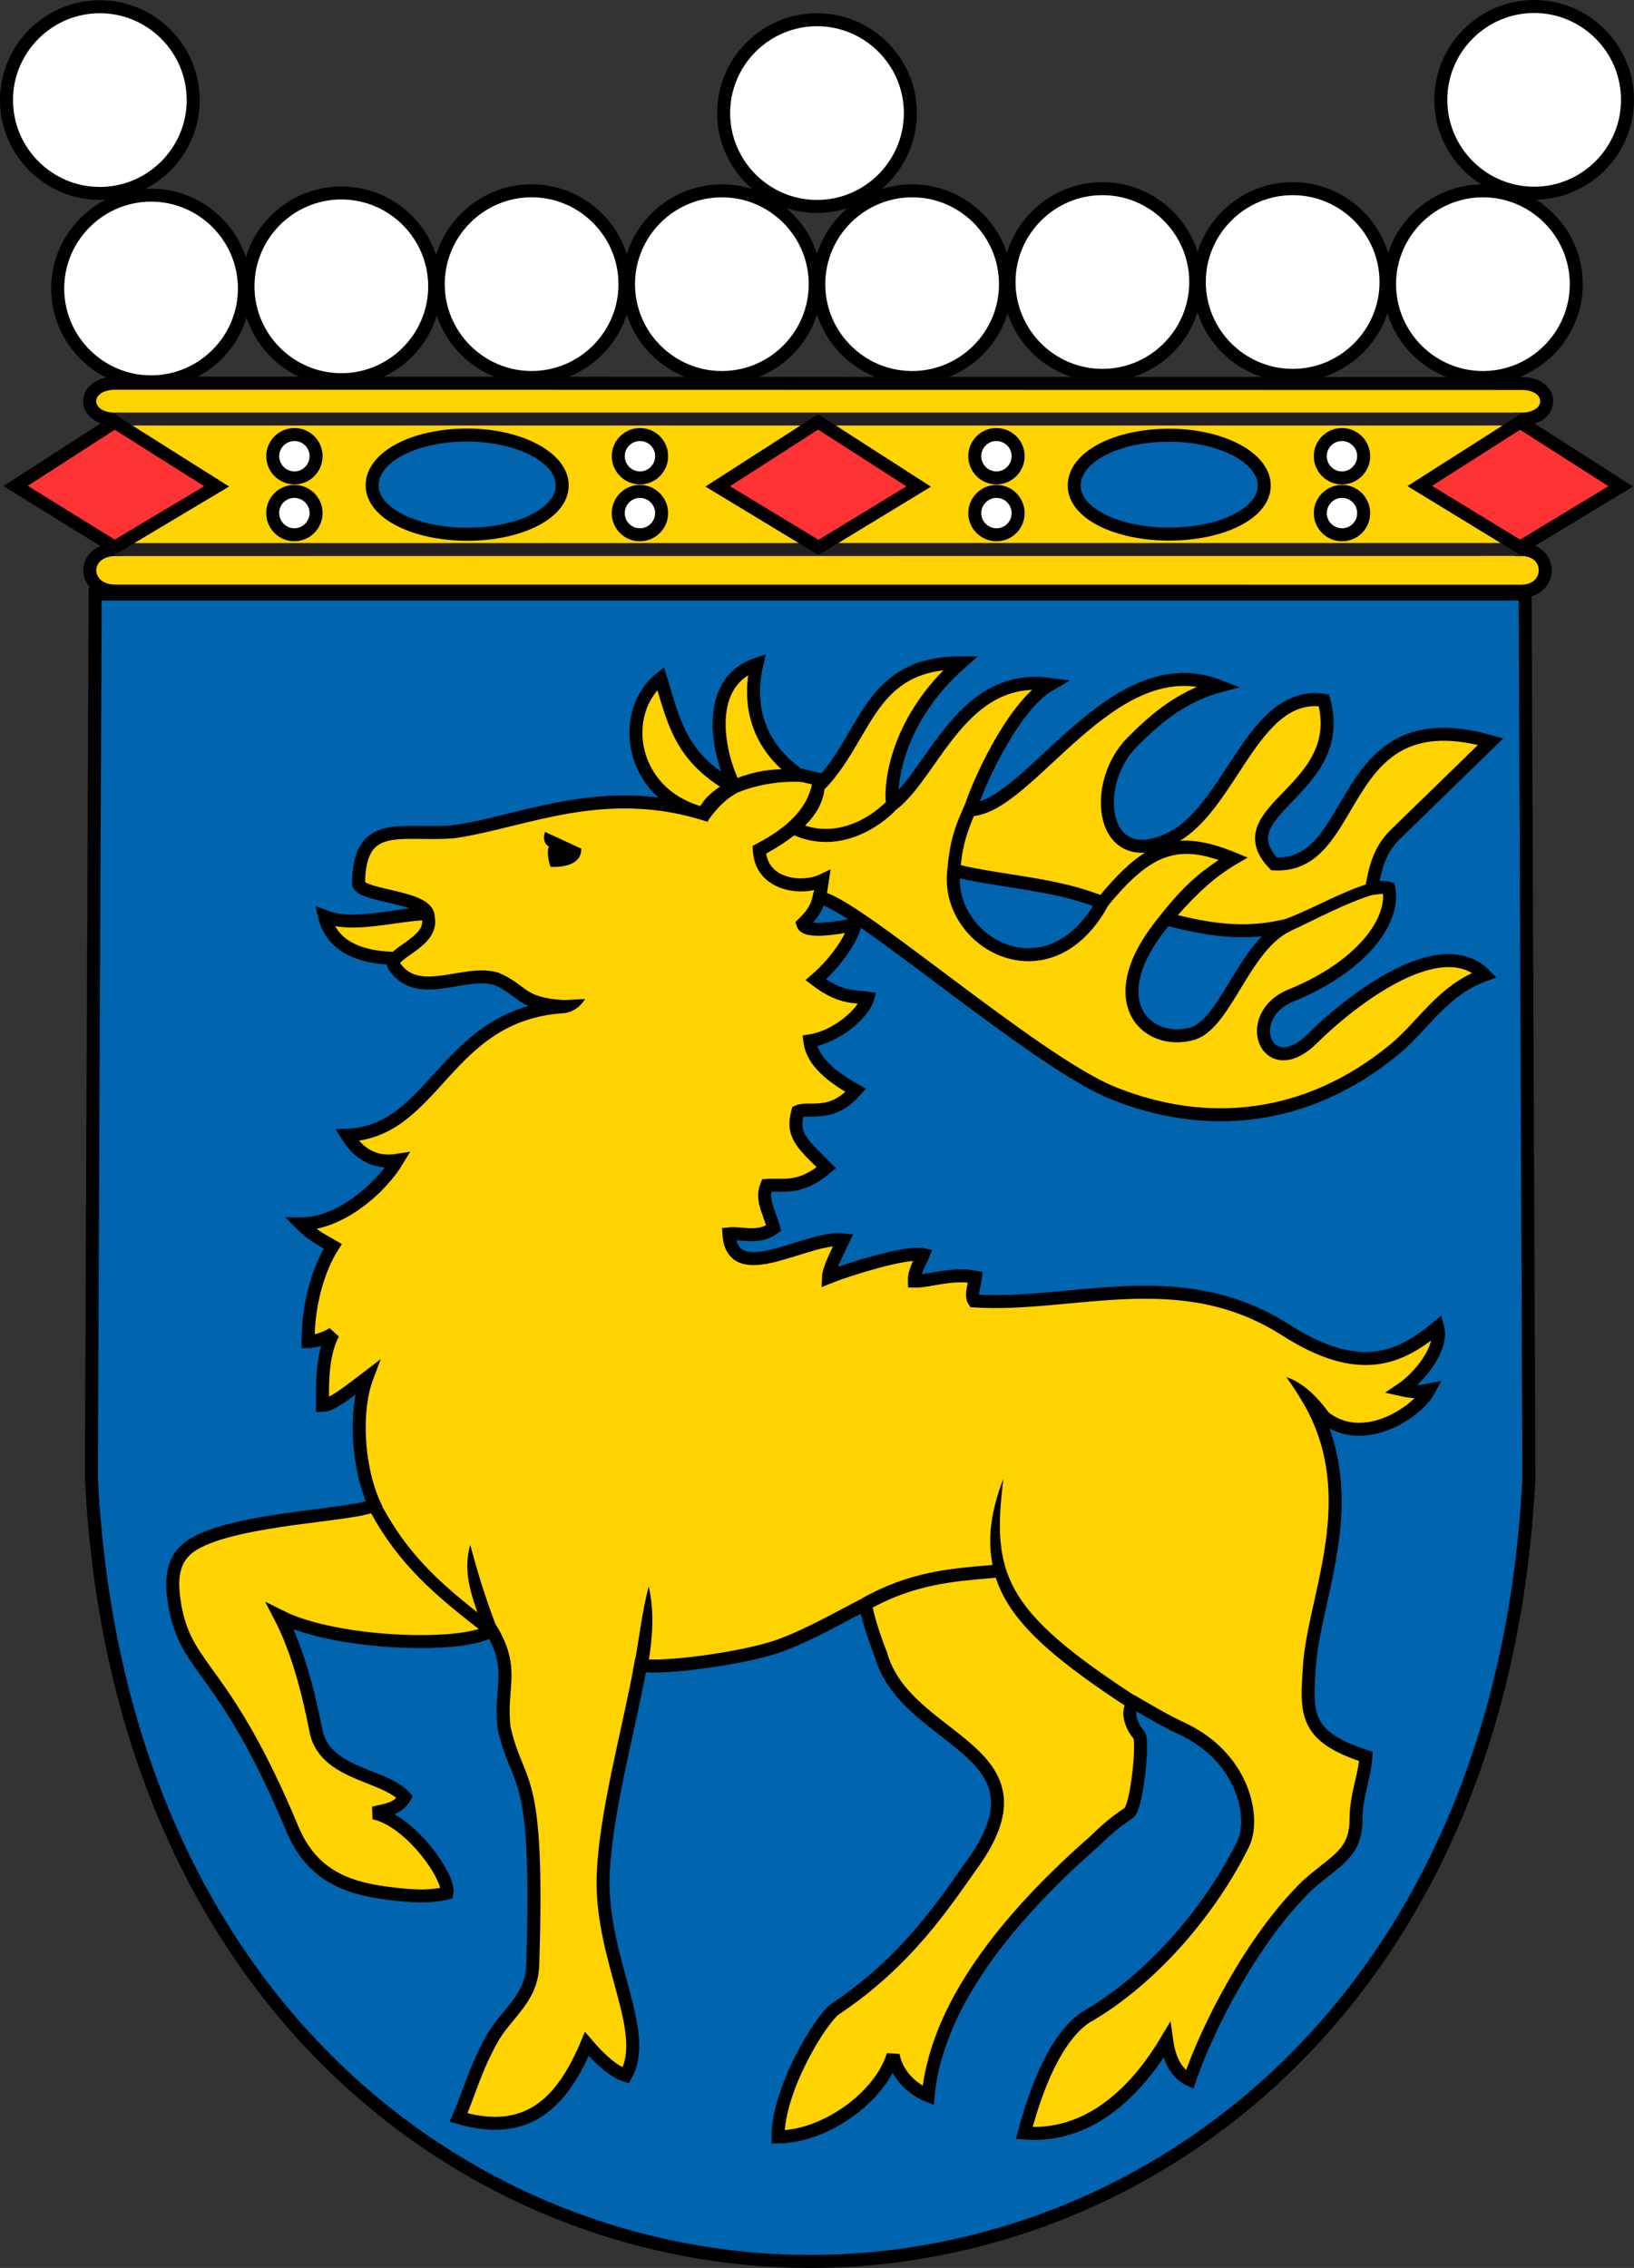 <?xml version="1.0" encoding="UTF-8" standalone="no"?>
<!-- Created with Inkscape (http://www.inkscape.org/) -->

<svg
   xmlns:dc="http://purl.org/dc/elements/1.1/"
   xmlns:cc="http://creativecommons.org/ns#"
   xmlns:rdf="http://www.w3.org/1999/02/22-rdf-syntax-ns#"
   xmlns:svg="http://www.w3.org/2000/svg"
   xmlns="http://www.w3.org/2000/svg"
   xmlns:sodipodi="http://sodipodi.sourceforge.net/DTD/sodipodi-0.dtd"
   xmlns:inkscape="http://www.inkscape.org/namespaces/inkscape"
   width="314.385"
   height="436.355"
   id="svg6354"
   version="1.1"
   inkscape:version="0.48.5 r10040"
   sodipodi:docname="svg.svg">
  <rect width="100%" height="100%" fill="#333333" stroke="none"/>
  <defs
     id="defs6356">
    <clipPath
       id="clipPath4536-2-4"
       clipPathUnits="userSpaceOnUse">
      <path
         inkscape:connector-curvature="0"
         id="path4538-5-0"
         d="m 0,595.275 841.89,0 L 841.89,0 0,0 0,595.275 z" />
    </clipPath>
  </defs>
  <sodipodi:namedview
     id="base"
     pagecolor="#ffffff"
     bordercolor="#666666"
     borderopacity="1.0"
     inkscape:pageopacity="0.0"
     inkscape:pageshadow="2"
     inkscape:zoom="1.4142136"
     inkscape:cx="73.34707"
     inkscape:cy="247.45599"
     inkscape:document-units="px"
     inkscape:current-layer="g4534"
     showgrid="false"
     inkscape:window-width="1920"
     inkscape:window-height="1017"
     inkscape:window-x="-8"
     inkscape:window-y="-8"
     inkscape:window-maximized="1"
     fit-margin-top="0"
     fit-margin-left="0"
     fit-margin-right="0"
     fit-margin-bottom="0"
     showguides="true"
     inkscape:guide-bbox="true"
     inkscape:showpageshadow="false" />
  <g
     inkscape:label="Layer 1"
     inkscape:groupmode="layer"
     id="layer1"
     transform="translate(-207.244,-369.422)">
    <g
       transform="matrix(2,0,0,2,-1303.872,-22.433)"
       id="g5447">
      <g
         id="g4530"
         inkscape:label="alands-landskapsregering-rgb"
         transform="matrix(1.25,0,0,-1.25,727.683,593.735)">
        <g
           id="g4532">
          <g
             id="g4534"
             clip-path="url(#clipPath4536-2-4)">
            <g
               id="g4548"
               transform="translate(31.104,291.254)" />
            <g
               id="g4556"
               transform="translate(139.876,204.402)">
              <path
                 sodipodi:nodetypes="cczccc"
                 id="path5258"
                 style="fill:#0064ae;fill-opacity:1;fill-rule:evenodd;stroke:#000000"
                 d="m -0.202,68.123 0.291,-68 c -1.977,-40.266 -29.103,-60.322 -55.316,-60.322 -26.213,0 -53.339,20.056 -55.316,60.322 l 0.291,68 z"
                 inkscape:connector-curvature="0" />
            </g>
            <g
               id="g4560"
               transform="translate(30,272.149)" />
            <g
               id="g4564"
               transform="translate(58.001,247.464)">
              <path
                 inkscape:connector-curvature="0"
                 d="m 0,0 c -2.964,1.441 -7.614,-0.951 -10.713,0.244 0.978,-4.077 6.825,-3.207 8.565,-2.99 L 0,0 z"
                 style="fill:#ffd300;fill-opacity:1;fill-rule:evenodd;stroke:#000000"
                 id="path4566" />
            </g>
            <g
               id="g4568"
               transform="translate(48.098,246.971)" />
            <g
               id="g4576"
               transform="translate(34.042,305.726)" />
            <g
               id="g4588"
               transform="translate(24.441,283.856)" />
            <g
               id="g4594"
               transform="translate(76.92,255.474)">
              <path
                 inkscape:connector-curvature="0"
                 d="m 47.038,-46.085 c 3.043,-2.763 7.401,0.137 8.331,1.883 -0.787,-0.162 -1.169,-0.191 -2.148,0.027 1.415,0.951 3.236,3.208 2.801,4.814 -2.882,-2.394 -5.982,-3.888 -11.747,-0.191 -8.076,5.14 -16.316,1.714 -23.929,2.202 -0.299,0.436 0.054,1.279 0.109,1.823 -1.768,0.38 -3.562,-0.327 -4.704,-0.3 -0.027,0.789 0.435,1.442 0.68,2.04 -1.279,0.3 -6.01,-1.224 -7.288,-1.74 0.027,0.626 0.489,1.521 1.142,2.881 -2.801,0.328 -8.538,-3.724 -8.81,0.463 0.979,0.108 2.229,-0.436 3.453,0.435 -0.407,1.413 -0.979,2.202 -0.544,3.29 1.332,0.108 2.502,-0.38 4.595,1.359 -1.794,1.795 -2.718,2.476 -2.202,4.325 0.843,0.379 2.61,-0.517 4.459,1.63 -2.393,1.36 -3.371,2.503 -3.534,3.807 2.012,0.301 4.106,2.066 4.459,3.291 -0.979,0.163 -2.039,-0.082 -3.997,1.414 1.713,1.496 2.801,3.263 3.018,4.242 -1.196,-0.218 -3.807,-0.707 -4.024,0.055 0.598,0.598 1.028,1.049 1.246,2 2.284,0.055 16.592,-12.606 22.656,-15.025 7.179,-2.883 14.928,-2.176 21.672,3.399 2.256,1.875 3.644,4.513 6.906,5.709 -3.561,3.564 -10.848,-2.501 -13.216,-4.866 -3.561,-3.563 -5.6,1.713 -1.657,3.29 5.275,2.147 7.993,5.656 7.505,8.239 -0.457,0.144 -0.83,0.024 -1.332,-0.027 0.245,1.333 0.516,2.882 1.794,4.134 l 7.369,7.177 C 48.055,9.122 50.204,-4.121 43.432,-3.712 39.462,0.448 49.17,1.916 47.267,8.878 41.719,9.666 40.169,0.503 35.438,-1.782 30.081,-4.366 29.319,2.378 32.447,5.587 33.861,7 35.982,9.095 39.19,9.966 30.978,13.146 24.643,0.583 20.047,0.448 c 0.353,1.387 3.154,7.939 6.145,9.653 -6.771,0.952 -8.926,-6.73 -12.127,-9.246 -0.218,1.66 0.353,6.582 5.247,10.904 -7.178,0 -7.151,-5.682 -10.958,-9.517 C 8.352,2.431 8.35,2.619 8.348,2.808 L 6.81,3.168 C 3.649,5.415 2.911,8.543 3.623,11.651 -0.443,10.278 0.573,4.928 1.87,2.309 L 1.722,2.241 C -2.275,4.553 -2.74,7.164 -3.774,10.563 -7.037,7.98 -6.248,1.508 -0.348,0.121 L 0,0 c -8.103,2.665 -14.324,-0.477 -19.681,-1.238 -3.97,-0.354 -7.342,1.142 -7.342,-4.052 0.408,-0.951 5.439,-0.951 5.357,-2.53 0.489,-2.093 -3.589,-2.854 -2.501,-3.914 1.848,-2.449 5.274,-0.109 7.722,-0.816 2.203,-0.952 1.795,-1.93 5.248,-2.149 -9.191,-0.543 -9.87,-9.653 -16.723,-9.898 1.196,-1.903 2.665,-2.121 3.889,-1.929 -1.36,-2.257 -4.488,-4.896 -7.424,-4.896 1.006,-1.006 1.849,-1.359 2.447,-1.713 -1.06,-1.659 -1.903,-4.323 -1.903,-7.341 0.707,0 1.522,0.352 1.931,0.625 -0.925,-1.712 -0.816,-4.188 -0.816,-5.548 0.707,0 2.257,1.252 3.399,2.123 -0.897,-2.394 -0.789,-6.718 0.598,-9.764 -1.224,-0.815 -10.578,-0.978 -13.95,-3.044 -1.686,-1.034 -1.794,-2.747 -1.359,-5.005 0.952,-4.759 3.834,-4.541 8.973,-16.858 1.577,-3.781 4.432,-4.678 7.941,-5.058 1.903,-0.218 2.882,-0.164 3.969,0.081 0.245,1.224 -2.828,5.603 -5.629,6.172 0.816,0.219 1.85,0.246 2.394,1.225 -1.605,1.795 -6.336,1.713 -6.88,5.275 -0.544,2.773 -1.387,6.064 -2.719,8.62 4.486,-2.258 14.601,-2.447 16.261,-1.034 1.849,-3.1 0.598,-4.404 0.978,-7.56 1.115,-4.866 2.692,-2.746 2.203,-18.164 -0.055,-2.663 -1.985,-3.725 -3.127,-5.737 -1.305,-2.311 -1.877,-4.485 -2.583,-6.064 5.247,-1.55 7.94,1.061 9.87,5.656 1.115,-1.306 2.122,-2.149 2.992,-2.42 1.903,3.318 -1.822,8.757 -1.741,15.038 0.082,4.867 2.039,11.746 2.883,16.532 1.794,-0.299 7.804,0.517 10.523,1.442 2.393,0.842 4.732,2.228 6.771,3.262 0.244,-1.196 0.652,-2.474 1.196,-3.861 1.904,-6.879 13.433,-7.178 7.098,-16.07 -2.23,-3.127 -5.058,-7.533 -10.605,-11.232 -1.088,-0.76 -4.406,-6.117 -4.406,-9.843 3.508,0 7.832,2.964 8.865,6.309 0.217,-1.359 1.333,-2.583 2.692,-3.126 0.707,7.531 7.043,14.52 12.861,19.632 0.98,0.952 1.605,1.469 2.584,2.12 0.625,0.437 1.142,5.63 0.789,5.983 -0.789,0.925 -0.953,2.094 -0.354,2.502 1.551,-0.897 2.502,-1.468 3.699,-2.012 4.65,-2.202 5.602,-6.717 4.704,-8.784 -2.474,-5.057 -6.989,-10.468 -12.183,-13.432 -2.284,-1.577 -3.752,-5.329 -4.703,-8.893 5.492,-0.433 9.082,3.971 10.958,7.126 0.272,-1.959 1.06,-2.693 1.768,-3.019 1.332,3.915 4.758,10.741 9.026,14.927 2.177,1.958 3.781,2.422 3.781,5.114 0,1.877 0.706,3.426 0.76,4.84 -4.757,1.522 -4.594,3.317 -4.349,6.933 0.347,5.137 3.864,12.176 0.614,19.256 z"
                 style="fill:#ffd300;fill-opacity:1;fill-rule:evenodd;stroke:#000000"
                 id="path4596"
                 sodipodi:nodetypes="ccccccccccccccccccccccccccccccccccccccccccccccccccccccccccccccccccccccccccccccccccccccccccccccccccccccscccc" />
            </g>
            <g
               id="g4598"
               transform="translate(84.85,247.216)" />
            <g
               id="g4602"
               transform="translate(64.664,251.528)" />
            <g
               id="g4610"
               transform="translate(96.252,250.634)">
              <path
                 style="fill:#000000;fill-opacity:1;fill-rule:nonzero;stroke:none"
                 d="m 184.125,173.969 c 0.422,-4.505 1.565,-7.218 2.875,-10.312 l -2,-1.625 c -1.305,3.08 -3.212,6.665 -3.5,13.812 z m 63.094,12.811 c 5.567,-2.566 10.992,-5.588 16.562,-7.248 l -0.875,-2.125 c -5.603,1.67 -10.537,4.691 -16.281,6.906 z M 225.875,183.594 c 3.953,-4.525 7.463,-7.593 11.25,-9.812 l 2.188,-1.281 -2.344,-0.969 c -11.053,-4.504 -17.021,-2.672 -26,8.156 l 1.094,2.531 c 7.937,-9.759 12.985,-12.205 21.656,-9.25 l 0,5e-5 c -3.5,2.393 -7.306,5.105 -13.404,13.58 z"
                 transform="matrix(0.4,0,0,-0.4,-73.656,70.612)"
                 id="path4612"
                 inkscape:connector-curvature="0"
                 sodipodi:nodetypes="cccccccccccccccccccc" />
            </g>
            <g
               id="g4606"
               transform="translate(107.137,248.769)">
              <path
                 style="fill:#0064ae;fill-opacity:1;fill-rule:evenodd;stroke:#000000;stroke-width:2.5"
                 d="m 183.531,167.438 c -1.808,13.8 18.163,25.215 28.562,6.25 -9.043,-3.737 -19.115,-3.938 -28.562,-6.25 z m 40.812,9.375 c -13.12,15.365 -3.959,24.681 5.219,22.031 6.46,-2.243 9.784,-16.93 18.281,-20.875 -9.38,2.38 -16.973,0.409 -23.5,-1.156 z"
                 transform="matrix(0.4,0,0,-0.4,-84.838,69.476)"
                 id="path4608"
                 inkscape:connector-curvature="0"
                 sodipodi:nodetypes="ccccccc" />
            </g>
            <g
               id="g4614"
               transform="translate(121.44,247.057)" />
            <g
               id="g4618"
               transform="translate(112.216,246.96)" />
            <g
               id="g4622"
               transform="translate(112.216,246.96)" />
            <g
               id="g4630"
               transform="translate(30.709,320.227)" />
            <g
               id="g4638"
               transform="translate(48.746,305.894)" />
            <g
               id="g4646"
               transform="translate(63.337,306.061)" />
            <g
               id="g4654"
               transform="translate(78.004,306.06)" />
            <g
               id="g4662"
               transform="translate(92.34,306.06)" />
            <g
               id="g4670"
               transform="translate(107.118,306.227)" />
            <g
               id="g4678"
               transform="translate(121.839,306.227)" />
            <g
               id="g4686"
               transform="translate(136.542,306.06)" />
            <g
               id="g4694"
               transform="translate(141.095,320.245)" />
            <g
               id="g4702"
               transform="translate(85.043,319.227)" />
            <g
               id="g4796"
               transform="translate(78.361,283.845)" />
            <g
               id="g4804"
               transform="translate(132.507,283.84)" />
            <g
               id="g4812"
               transform="translate(112.576,287.264)" />
            <g
               id="g4081"
               transform="translate(0,-3)">
              <g
                 id="g4132"
                 transform="translate(-0.115,0)">
                <g
                   id="g4572"
                   transform="translate(34.042,306.227)">
                  <path
                     inkscape:connector-curvature="0"
                     d="m 0,0 c 3.957,0 7.184,-3.227 7.184,-7.184 0,-3.957 -3.227,-7.184 -7.184,-7.184 -3.957,0 -7.185,3.227 -7.185,7.184 C -7.185,-3.227 -3.957,0 0,0"
                     style="fill:#ffffff;fill-opacity:1;fill-rule:nonzero;stroke:#000000"
                     id="path4574" />
                </g>
                <g
                   id="g4634"
                   transform="translate(48.685,306.395)">
                  <path
                     inkscape:connector-curvature="0"
                     d="m 0,0 c 3.957,0 7.184,-3.227 7.184,-7.184 0,-3.957 -3.227,-7.186 -7.184,-7.186 -3.957,0 -7.185,3.229 -7.185,7.186 C -7.185,-3.227 -3.957,0 0,0"
                     style="fill:#ffffff;fill-opacity:1;fill-rule:nonzero;stroke:#000000"
                     id="path4636" />
                </g>
                <g
                   id="g4642"
                   transform="translate(63.328,306.562)">
                  <path
                     inkscape:connector-curvature="0"
                     d="m 0,0 c 3.957,0 7.185,-3.227 7.185,-7.184 0,-3.957 -3.228,-7.185 -7.185,-7.185 -3.957,0 -7.185,3.228 -7.185,7.185 C -7.185,-3.227 -3.957,0 0,0"
                     style="fill:#ffffff;fill-opacity:1;fill-rule:nonzero;stroke:#000000"
                     id="path4644" />
                </g>
                <g
                   id="g4650"
                   transform="translate(77.971,306.56)">
                  <path
                     inkscape:connector-curvature="0"
                     d="m 0,0 c 3.957,0 7.185,-3.227 7.185,-7.184 0,-3.957 -3.228,-7.185 -7.185,-7.185 -3.957,0 -7.185,3.228 -7.185,7.185 C -7.185,-3.227 -3.957,0 0,0"
                     style="fill:#ffffff;fill-opacity:1;fill-rule:nonzero;stroke:#000000"
                     id="path4652" />
                </g>
                <g
                   id="g4658"
                   transform="translate(92.613,306.56)">
                  <path
                     inkscape:connector-curvature="0"
                     d="m 0,0 c 3.957,0 7.185,-3.227 7.185,-7.184 0,-3.957 -3.228,-7.185 -7.185,-7.185 -3.957,0 -7.185,3.228 -7.185,7.185 C -7.185,-3.227 -3.957,0 0,0"
                     style="fill:#ffffff;fill-opacity:1;fill-rule:nonzero;stroke:#000000"
                     id="path4660" />
                </g>
                <g
                   id="g4666"
                   transform="translate(107.257,306.727)">
                  <path
                     inkscape:connector-curvature="0"
                     d="m 0,0 c 3.957,0 7.184,-3.227 7.184,-7.184 0,-3.957 -3.227,-7.186 -7.184,-7.186 -3.957,0 -7.185,3.229 -7.185,7.186 C -7.185,-3.227 -3.957,0 0,0"
                     style="fill:#ffffff;fill-opacity:1;fill-rule:nonzero;stroke:#000000"
                     id="path4668" />
                </g>
                <g
                   id="g4674"
                   transform="translate(121.9,306.727)">
                  <path
                     inkscape:connector-curvature="0"
                     d="m 0,0 c 3.957,0 7.184,-3.227 7.184,-7.184 0,-3.957 -3.227,-7.186 -7.184,-7.186 -3.957,0 -7.185,3.229 -7.185,7.186 C -7.185,-3.227 -3.957,0 0,0"
                     style="fill:#ffffff;fill-opacity:1;fill-rule:nonzero;stroke:#000000"
                     id="path4676" />
                </g>
                <g
                   id="g4682"
                   transform="translate(136.542,306.56)">
                  <path
                     inkscape:connector-curvature="0"
                     d="m 0,0 c 3.957,0 7.184,-3.227 7.184,-7.184 0,-3.957 -3.227,-7.185 -7.184,-7.185 -3.957,0 -7.185,3.228 -7.185,7.185 C -7.185,-3.227 -3.957,0 0,0"
                     style="fill:#ffffff;fill-opacity:1;fill-rule:nonzero;stroke:#000000"
                     id="path4684" />
                </g>
                <g
                   id="g4626"
                   transform="translate(30.1,320.727)">
                  <path
                     inkscape:connector-curvature="0"
                     d="m 0,0 c 3.957,0 7.184,-3.227 7.184,-7.184 0,-3.957 -3.227,-7.184 -7.184,-7.184 -3.957,0 -7.185,3.227 -7.185,7.184 C -7.185,-3.227 -3.957,0 0,0"
                     style="fill:#ffffff;fill-opacity:1;fill-rule:nonzero;stroke:#000000"
                     id="path4628" />
                </g>
                <g
                   id="g4690"
                   transform="translate(140.485,320.746)">
                  <path
                     inkscape:connector-curvature="0"
                     d="m 0,0 c 3.957,0 7.184,-3.227 7.184,-7.184 0,-3.957 -3.227,-7.185 -7.184,-7.185 -3.957,0 -7.185,3.228 -7.185,7.185 C -7.185,-3.227 -3.957,0 0,0"
                     style="fill:#ffffff;fill-opacity:1;fill-rule:nonzero;stroke:#000000"
                     id="path4692" />
                </g>
                <g
                   id="g4698"
                   transform="translate(85.293,319.728)">
                  <path
                     inkscape:connector-curvature="0"
                     d="m 0,0 c 3.957,0 7.184,-3.227 7.184,-7.184 0,-3.957 -3.227,-7.185 -7.184,-7.185 -3.957,0 -7.185,3.228 -7.185,7.185 C -7.185,-3.227 -3.957,0 0,0"
                     style="fill:#ffffff;fill-opacity:1;fill-rule:nonzero;stroke:#000000"
                     id="path4700" />
                </g>
              </g>
              <g
                 id="g4156">
                <g
                   id="g4175">
                  <g
                     transform="translate(31.17,288.981)"
                     id="g4544">
                    <path
                       sodipodi:nodetypes="ccccccccc"
                       id="path4546"
                       style="fill:#ffd300;fill-opacity:1;fill-rule:evenodd;stroke:#000000"
                       d="m 0,0 c -2.637,0.027 -2.622,2.773 0.025,2.773 l 108.174,-0.02 c 2.612,0.026 2.631,-2.746 0,-2.746 l 0,-10.035 c 2.478,0.007 2.462,-3.199 0,-3.207 L 0.025,-13.227 c -2.638,0 -2.655,3.188 0.009,3.197 z"
                       inkscape:connector-curvature="0" />
                  </g>
                  <path
                     id="path4592"
                     style="fill:#231f20;fill-opacity:1;fill-rule:nonzero;stroke:none"
                     d="m 139.284,288.496 -108.067,0 0,1 108.067,0 0,-1 z M 31.113,278.45 l 0,1 108.311,0.008 0,-1 -108.311,-0.008 z"
                     inkscape:connector-curvature="0" />
                </g>
                <g
                   id="g4192"
                   transform="translate(-0.017,0)">
                  <g
                     transform="translate(23.519,283.848)"
                     id="g4584">
                    <path
                       id="path4586"
                       style="fill:#ff3333;fill-opacity:1;fill-rule:nonzero;stroke:#000000"
                       d="M 0,0 7.623,4.918 15.472,-0.032 7.623,-4.72 0,0 z"
                       inkscape:connector-curvature="0" />
                  </g>
                  <g
                     transform="translate(77.55,283.813)"
                     id="g4792">
                    <path
                       id="path4794"
                       style="fill:#ff3333;fill-opacity:1;fill-rule:nonzero;stroke:#000000"
                       d="M 0,0 7.732,4.966 15.472,-0.011 7.761,-4.698 0,0 z"
                       inkscape:connector-curvature="0" />
                  </g>
                  <g
                     transform="translate(131.58,283.845)"
                     id="g4800">
                    <path
                       id="path4802"
                       style="fill:#ff3333;fill-opacity:1;fill-rule:nonzero;stroke:#000000"
                       d="M 0,0 7.726,4.921 15.473,-0.029 7.723,-4.717 0,0 z"
                       inkscape:connector-curvature="0" />
                  </g>
                  <g
                     transform="translate(112.301,287.751)"
                     id="g4808">
                    <path
                       id="path4810"
                       style="fill:#0064ae;fill-opacity:1;fill-rule:nonzero;stroke:#000000"
                       d="m 0,0 c 4.028,0 7.314,-1.74 7.314,-3.875 0,-2.136 -3.286,-3.734 -7.314,-3.734 -4.029,0 -7.314,1.598 -7.314,3.734 C -7.314,-1.698 -4.108,0 0,0"
                       inkscape:connector-curvature="0" />
                  </g>
                  <g
                     transform="translate(58.27,287.765)"
                     id="g4816">
                    <path
                       id="path4818"
                       style="fill:#0064ae;fill-opacity:1;fill-rule:nonzero;stroke:#000000"
                       d="m 0,0 c 4.029,0 7.315,-1.74 7.315,-3.875 0,-2.136 -3.269,-3.761 -7.298,-3.761 -4.028,0 -7.331,1.625 -7.331,3.761 C -7.314,-1.698 -4.107,0 0,0"
                       inkscape:connector-curvature="0" />
                  </g>
                  <g
                     id="g4220"
                     transform="translate(125.595,286.732)">
                    <path
                       style="fill:#ffffff;fill-opacity:1;fill-rule:nonzero;stroke:#000000;stroke-width:1;stroke-miterlimit:4;stroke-dasharray:none"
                       d="m -0.004,1.071 c -0.92,0 -1.663,-0.743 -1.663,-1.663 0,-0.921 0.743,-1.675 1.663,-1.675 0.92,0 1.675,0.754 1.675,1.675 0,0.92 -0.755,1.663 -1.675,1.663 z"
                       id="path4218"
                       inkscape:connector-curvature="0" />
                    <path
                       style="fill:#ffffff;fill-opacity:1;fill-rule:nonzero;stroke:#000000;stroke-width:1;stroke-miterlimit:4;stroke-dasharray:none"
                       d="m 0.008,-3.304 c -0.919,0 -1.675,-0.755 -1.675,-1.675 0,-0.92 0.756,-1.663 1.675,-1.663 0.921,0 1.663,0.743 1.663,1.663 0,0.92 -0.742,1.675 -1.663,1.675 z"
                       id="path4210"
                       inkscape:connector-curvature="0" />
                  </g>
                  <g
                     id="g4228"
                     transform="translate(126.003,286.87)">
                    <path
                       style="fill:#ffffff;fill-opacity:1;fill-rule:nonzero;stroke:#000000;stroke-width:1;stroke-miterlimit:4;stroke-dasharray:none"
                       d="m -54.429,0.933 c -0.92,0 -1.675,-0.743 -1.675,-1.663 0,-0.92 0.755,-1.675 1.675,-1.675 0.92,0 1.663,0.755 1.663,1.675 0,0.92 -0.743,1.663 -1.663,1.663 z"
                       id="path4216"
                       inkscape:connector-curvature="0" />
                    <path
                       style="fill:#ffffff;fill-opacity:1;fill-rule:nonzero;stroke:#000000;stroke-width:1;stroke-miterlimit:4;stroke-dasharray:none"
                       d="m -54.442,-3.442 c -0.92,0 -1.663,-0.755 -1.663,-1.675 0,-0.92 0.743,-1.663 1.663,-1.663 0.919,0 1.675,0.743 1.675,1.663 0,0.92 -0.756,1.675 -1.675,1.675 z"
                       id="path4208"
                       inkscape:connector-curvature="0" />
                  </g>
                  <g
                     id="g4224"
                     transform="translate(125.027,286.87)">
                    <path
                       style="fill:#ffffff;fill-opacity:1;fill-rule:nonzero;stroke:#000000;stroke-width:1;stroke-miterlimit:4;stroke-dasharray:none"
                       d="m -26.029,0.933 c -0.92,0 -1.663,-0.743 -1.663,-1.663 0,-0.92 0.743,-1.675 1.663,-1.675 0.921,0 1.675,0.755 1.675,1.675 0,0.92 -0.754,1.663 -1.675,1.663 z"
                       id="path4214"
                       inkscape:connector-curvature="0" />
                    <path
                       style="fill:#ffffff;fill-opacity:1;fill-rule:nonzero;stroke:#000000;stroke-width:1;stroke-miterlimit:4;stroke-dasharray:none"
                       d="m -26.017,-3.442 c -0.921,0 -1.675,-0.755 -1.675,-1.675 0,-0.92 0.754,-1.663 1.675,-1.663 0.919,0 1.663,0.743 1.663,1.663 0,0.92 -0.744,1.675 -1.663,1.675 z"
                       id="path4206"
                       inkscape:connector-curvature="0" />
                  </g>
                  <g
                     id="g4232"
                     transform="translate(125.484,286.982)">
                    <path
                       style="fill:#ffffff;fill-opacity:1;fill-rule:nonzero;stroke:#000000;stroke-width:1;stroke-miterlimit:4;stroke-dasharray:none"
                       d="m -80.504,0.821 c -0.92,0 -1.675,-0.743 -1.675,-1.663 0,-0.92 0.755,-1.675 1.675,-1.675 0.92,0 1.663,0.755 1.663,1.675 0,0.92 -0.743,1.663 -1.663,1.663 z"
                       id="path4212"
                       inkscape:connector-curvature="0" />
                    <path
                       style="fill:#ffffff;fill-opacity:1;fill-rule:nonzero;stroke:#000000;stroke-width:1;stroke-miterlimit:4;stroke-dasharray:none"
                       d="m -80.517,-3.554 c -0.92,0 -1.663,-0.742 -1.663,-1.663 0,-0.92 0.743,-1.675 1.663,-1.675 0.92,0 1.675,0.755 1.675,1.675 0,0.921 -0.755,1.663 -1.675,1.663 z"
                       id="path3299"
                       inkscape:connector-curvature="0" />
                  </g>
                </g>
              </g>
            </g>
            <g
               id="g4820"
               transform="translate(57.348,287.264)" />
            <path
               style="fill:#000000;fill-opacity:1;fill-rule:nonzero;stroke:none"
               d="m 150.344,148 c -3.077,0.085 -6.121,0.594 -10.344,2.438 -3.099,1.831 -4.306,3.071 -5.219,4.594 l 1.344,3 c 1.129,-1.676 3.111,-4.163 5.844,-5.562 4.129,-1.693 8.8,-2.255 12.5,-2 z m 20.031,6.375 c -3.625,3.539 -9.483,6.446 -15.469,4.469 2.205,-2.228 3.444,-4.559 3.719,-6.969 l -2.375,-1 c -1.083,4.947 -4.999,8.506 -10.75,11.5 l -0.688,0.375 0.031,0.812 c 0.18,3.652 2.146,5.561 3.781,6.531 2.453,1.458 5.54,1.684 8,1.156 l -0.062,0.781 2.5,0.188 0.75,-4.969 -2.156,1.031 c -1.95,0.935 -5.4,1.087 -7.75,-0.312 -1.405,-0.835 -2.24,-2.092 -2.5,-3.75 2.087,-1.13 3.896,-2.305 5.406,-3.5 7.512,3.275 14.881,-0.262 19.312,-4.594 z"
               transform="matrix(0.4,0,0,-0.4,22.3,318.246)"
               id="path5081"
               inkscape:connector-curvature="0"
               sodipodi:nodetypes="ccccccccccccccccccccccccc" />
            <path
               inkscape:connector-curvature="0"
               style="fill:#000000;fill-opacity:1;fill-rule:nonzero;stroke:none"
               d="m 64.25,254.221 c -0.159,-0.409 -0.108,-0.919 0.287,-1.113 -0.158,-0.452 -0.04,-1.061 0.125,-1.575 1.124,-0.053 2.402,0.227 2.375,1.4 z m 1.365,-12.95 1.71,0.093 c 0,0 -0.477,-0.928 -1.564,-1.087"
               id="path5053"
               sodipodi:nodetypes="cccccccc" />
            <path
               style="fill:#000000;fill-opacity:1;fill-rule:nonzero;stroke:none"
               d="M 218.188,326.156 C 193.125,309.795 190.764,302.8 193.062,284.5 c -2.535,6.485 -3.056,11.791 -2.094,16.594 l -1,0.094 c -7.109,0.591 -15.153,1.261 -24.062,6.312 l 2.031,1.781 c 8.138,-4.393 15.612,-5.042 22.25,-5.594 l 1.406,-0.125 c 2.533,7.84 9.654,14.63 24.781,24.562 M 73.625,290 l -2.219,1.156 c 5.361,9.827 12.265,15.724 21,22.5 L 95.25,312.312 c -2.417,-6.555 -3.469,-10.276 -4.781,-15.094 -1.195,4.38 -0.375,7.938 1.375,13 C 84.159,304.164 78.442,298.815 73.625,290 z m 51.188,15.219 c -1.292,4.886 -1.82,9.892 -2.656,14.406 l 1.125,0.156 c 0.361,0.06 0.887,0.106 1.469,0.125 0.734,-4.418 1.237,-9.574 0.062,-14.688 z m 128.259,-30.78 2.636,-2.574 c 0,0 -3.712,-5.568 -8.22,-6.894 0,0 3.198,4.21 5.585,9.468 z"
               transform="matrix(0.4,0,0,-0.4,22.3,318.246)"
               id="path4723"
               inkscape:connector-curvature="0"
               sodipodi:nodetypes="ccccccccccccccccccccccccc" />
          </g>
        </g>
      </g>
    </g>
  </g>
</svg>
